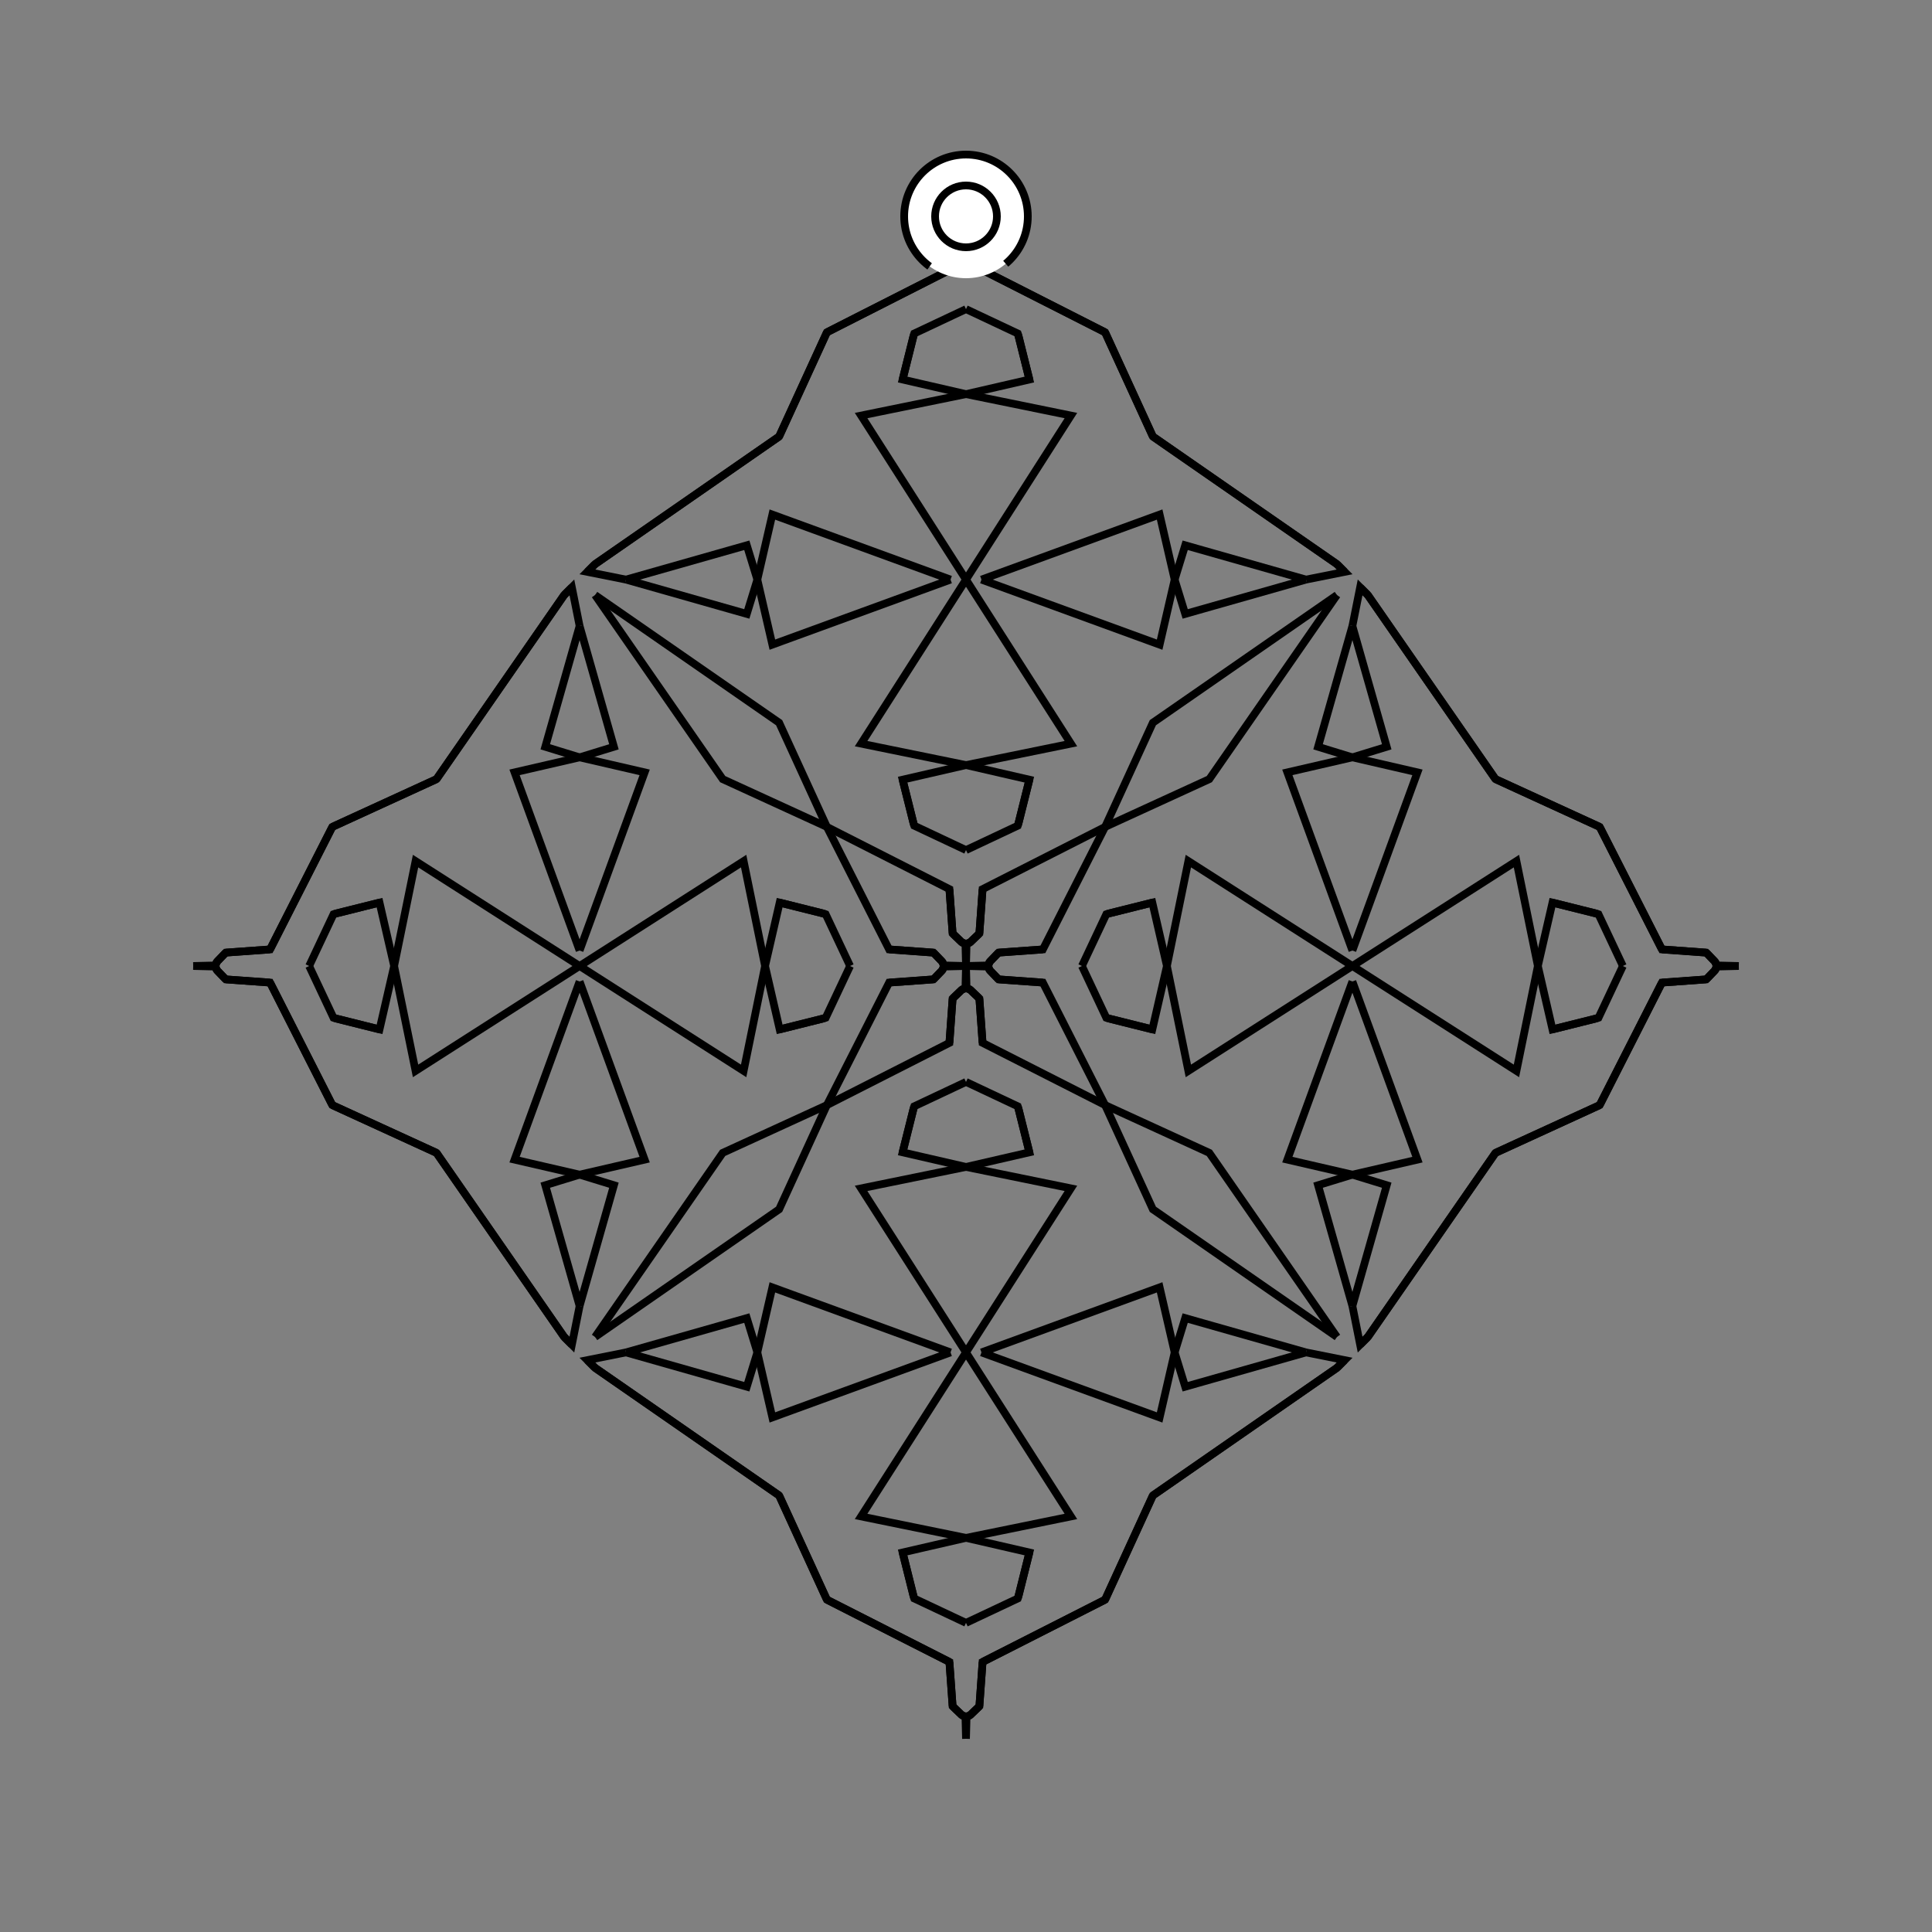 <?xml version="1.0" encoding="UTF-8"?>
<svg xmlns="http://www.w3.org/2000/svg" xmlns:xlink="http://www.w3.org/1999/xlink"
     width="250" height="250" viewBox="-125.0 -125.0 250 250">
<rect x="-125.0" y="-125.0" width="250" height="250" fill="#808080" stroke="none"/>
<defs>
</defs>
<path d="M15.0,-0.0 L18.153,-6.694 L18.5,-6.8" fill-opacity="0" stroke="black" stroke-width="1" />
<path d="M15.0,-0.0 L18.153,6.694 L18.5,6.8" fill-opacity="0" stroke="black" stroke-width="1" />
<path d="M18.153,-6.694 L18.5,-6.8 L24.111,-8.203" fill-opacity="0" stroke="black" stroke-width="1" />
<path d="M18.153,6.694 L18.5,6.8 L24.111,8.203" fill-opacity="0" stroke="black" stroke-width="1" />
<path d="M18.5,-6.8 L24.111,-8.203 L26.0,-0.0" fill-opacity="0" stroke="black" stroke-width="1" />
<path d="M18.5,6.8 L24.111,8.203 L26.0,-0.0" fill-opacity="0" stroke="black" stroke-width="1" />
<path d="M26.0,-0.0 L28.773,-13.575 L50.0,-0.0" fill-opacity="0" stroke="black" stroke-width="1" />
<path d="M26.0,-0.0 L28.773,13.575 L50.0,-0.0" fill-opacity="0" stroke="black" stroke-width="1" />
<path d="M50.0,-2.0 L41.582,-25.057 L50.0,-27.0" fill-opacity="0" stroke="black" stroke-width="1" />
<path d="M50.0,2.0 L41.582,25.057 L50.0,27.0" fill-opacity="0" stroke="black" stroke-width="1" />
<path d="M50.0,-27.0 L45.558,-28.365 L50.0,-44.0" fill-opacity="0" stroke="black" stroke-width="1" />
<path d="M50.0,27.0 L45.558,28.365 L50.0,44.0" fill-opacity="0" stroke="black" stroke-width="1" />
<path d="M44.0,50.0 L49.0,51.0 L48.0,52.0" fill-opacity="0" stroke="black" stroke-width="1" />
<path d="M44.0,-50.0 L49.0,-51.0 L48.0,-52.0" fill-opacity="0" stroke="black" stroke-width="1" />
<path d="M49.0,51.0 L48.0,52.0 L24.18,68.516" fill-opacity="0" stroke="black" stroke-width="1" />
<path d="M49.0,-51.0 L48.0,-52.0 L24.18,-68.516" fill-opacity="0" stroke="black" stroke-width="1" />
<path d="M48.0,-48.0 L31.484,-24.18 L18.0,-18.0" fill-opacity="0" stroke="black" stroke-width="1" />
<path d="M48.0,48.0 L31.484,24.18 L18.0,18.0" fill-opacity="0" stroke="black" stroke-width="1" />
<path d="M24.18,68.516 L18.0,82.0 L2.145,90.054" fill-opacity="0" stroke="black" stroke-width="1" />
<path d="M24.18,-68.516 L18.0,-82.0 L2.145,-90.054" fill-opacity="0" stroke="black" stroke-width="1" />
<path d="M18.0,-18.0 L9.946,-2.145 L4.21,-1.733" fill-opacity="0" stroke="black" stroke-width="1" />
<path d="M18.0,18.0 L9.946,2.145 L4.21,1.733" fill-opacity="0" stroke="black" stroke-width="1" />
<path d="M9.946,-2.145 L4.21,-1.733 L3.036,-0.509" fill-opacity="0" stroke="black" stroke-width="1" />
<path d="M9.946,2.145 L4.21,1.733 L3.036,0.509" fill-opacity="0" stroke="black" stroke-width="1" />
<path d="M4.21,-1.733 L3.036,-0.509 L2.889,-0.074" fill-opacity="0" stroke="black" stroke-width="1" />
<path d="M4.21,1.733 L3.036,0.509 L2.889,0.074" fill-opacity="0" stroke="black" stroke-width="1" />
<path d="M3.036,-0.509 L2.889,-0.074 L0.0,-0.0" fill-opacity="0" stroke="black" stroke-width="1" />
<path d="M3.036,0.509 L2.889,0.074 L0.0,-0.0" fill-opacity="0" stroke="black" stroke-width="1" />
<path d="M-15.0,-0.0 L-18.153,-6.694 L-18.5,-6.8" fill-opacity="0" stroke="black" stroke-width="1" />
<path d="M-15.0,-0.0 L-18.153,6.694 L-18.5,6.8" fill-opacity="0" stroke="black" stroke-width="1" />
<path d="M-18.153,-6.694 L-18.5,-6.8 L-24.111,-8.203" fill-opacity="0" stroke="black" stroke-width="1" />
<path d="M-18.153,6.694 L-18.5,6.8 L-24.111,8.203" fill-opacity="0" stroke="black" stroke-width="1" />
<path d="M-18.5,-6.8 L-24.111,-8.203 L-26.0,-0.0" fill-opacity="0" stroke="black" stroke-width="1" />
<path d="M-18.5,6.8 L-24.111,8.203 L-26.0,-0.0" fill-opacity="0" stroke="black" stroke-width="1" />
<path d="M-26.0,-0.0 L-28.773,-13.575 L-50.0,-0.0" fill-opacity="0" stroke="black" stroke-width="1" />
<path d="M-26.0,-0.0 L-28.773,13.575 L-50.0,-0.0" fill-opacity="0" stroke="black" stroke-width="1" />
<path d="M-50.0,-2.0 L-41.582,-25.057 L-50.0,-27.0" fill-opacity="0" stroke="black" stroke-width="1" />
<path d="M-50.0,2.0 L-41.582,25.057 L-50.0,27.0" fill-opacity="0" stroke="black" stroke-width="1" />
<path d="M-50.0,-27.0 L-45.558,-28.365 L-50.0,-44.0" fill-opacity="0" stroke="black" stroke-width="1" />
<path d="M-50.0,27.0 L-45.558,28.365 L-50.0,44.0" fill-opacity="0" stroke="black" stroke-width="1" />
<path d="M-44.0,50.0 L-49.0,51.0 L-48.0,52.0" fill-opacity="0" stroke="black" stroke-width="1" />
<path d="M-44.0,-50.0 L-49.0,-51.0 L-48.0,-52.0" fill-opacity="0" stroke="black" stroke-width="1" />
<path d="M-49.0,51.0 L-48.0,52.0 L-24.18,68.516" fill-opacity="0" stroke="black" stroke-width="1" />
<path d="M-49.0,-51.0 L-48.0,-52.0 L-24.18,-68.516" fill-opacity="0" stroke="black" stroke-width="1" />
<path d="M-48.0,-48.0 L-31.484,-24.18 L-18.0,-18.0" fill-opacity="0" stroke="black" stroke-width="1" />
<path d="M-48.0,48.0 L-31.484,24.18 L-18.0,18.0" fill-opacity="0" stroke="black" stroke-width="1" />
<path d="M-24.18,68.516 L-18.0,82.0 L-2.145,90.054" fill-opacity="0" stroke="black" stroke-width="1" />
<path d="M-24.18,-68.516 L-18.0,-82.0 L-2.145,-90.054" fill-opacity="0" stroke="black" stroke-width="1" />
<path d="M-18.0,-18.0 L-9.946,-2.145 L-4.21,-1.733" fill-opacity="0" stroke="black" stroke-width="1" />
<path d="M-18.0,18.0 L-9.946,2.145 L-4.21,1.733" fill-opacity="0" stroke="black" stroke-width="1" />
<path d="M-9.946,-2.145 L-4.21,-1.733 L-3.036,-0.509" fill-opacity="0" stroke="black" stroke-width="1" />
<path d="M-9.946,2.145 L-4.21,1.733 L-3.036,0.509" fill-opacity="0" stroke="black" stroke-width="1" />
<path d="M-4.21,-1.733 L-3.036,-0.509 L-2.889,-0.074" fill-opacity="0" stroke="black" stroke-width="1" />
<path d="M-4.21,1.733 L-3.036,0.509 L-2.889,0.074" fill-opacity="0" stroke="black" stroke-width="1" />
<path d="M-3.036,-0.509 L-2.889,-0.074 L0.0,-0.0" fill-opacity="0" stroke="black" stroke-width="1" />
<path d="M-3.036,0.509 L-2.889,0.074 L0.0,-0.0" fill-opacity="0" stroke="black" stroke-width="1" />
<path d="M85.0,-0.0 L81.847,6.694 L81.5,6.8" fill-opacity="0" stroke="black" stroke-width="1" />
<path d="M85.0,-0.0 L81.847,-6.694 L81.5,-6.8" fill-opacity="0" stroke="black" stroke-width="1" />
<path d="M81.847,6.694 L81.5,6.8 L75.889,8.203" fill-opacity="0" stroke="black" stroke-width="1" />
<path d="M81.847,-6.694 L81.5,-6.8 L75.889,-8.203" fill-opacity="0" stroke="black" stroke-width="1" />
<path d="M81.5,6.8 L75.889,8.203 L74.0,-0.0" fill-opacity="0" stroke="black" stroke-width="1" />
<path d="M81.5,-6.8 L75.889,-8.203 L74.0,-0.0" fill-opacity="0" stroke="black" stroke-width="1" />
<path d="M74.0,-0.0 L71.227,13.575 L50.0,-0.0" fill-opacity="0" stroke="black" stroke-width="1" />
<path d="M74.0,-0.0 L71.227,-13.575 L50.0,-0.0" fill-opacity="0" stroke="black" stroke-width="1" />
<path d="M50.0,2.0 L58.418,25.057 L50.0,27.0" fill-opacity="0" stroke="black" stroke-width="1" />
<path d="M50.0,-2.0 L58.418,-25.057 L50.0,-27.0" fill-opacity="0" stroke="black" stroke-width="1" />
<path d="M50.0,27.0 L54.442,28.365 L50.0,44.0" fill-opacity="0" stroke="black" stroke-width="1" />
<path d="M50.0,-27.0 L54.442,-28.365 L50.0,-44.0" fill-opacity="0" stroke="black" stroke-width="1" />
<path d="M50.0,44.0 L51.0,49.0 L52.0,48.0" fill-opacity="0" stroke="black" stroke-width="1" />
<path d="M50.0,-44.0 L51.0,-49.0 L52.0,-48.0" fill-opacity="0" stroke="black" stroke-width="1" />
<path d="M51.0,49.0 L52.0,48.0 L68.516,24.18" fill-opacity="0" stroke="black" stroke-width="1" />
<path d="M51.0,-49.0 L52.0,-48.0 L68.516,-24.18" fill-opacity="0" stroke="black" stroke-width="1" />
<path d="M52.0,48.0 L68.516,24.18 L82.0,18.0" fill-opacity="0" stroke="black" stroke-width="1" />
<path d="M52.0,-48.0 L68.516,-24.18 L82.0,-18.0" fill-opacity="0" stroke="black" stroke-width="1" />
<path d="M68.516,24.18 L82.0,18.0 L90.054,2.145" fill-opacity="0" stroke="black" stroke-width="1" />
<path d="M68.516,-24.18 L82.0,-18.0 L90.054,-2.145" fill-opacity="0" stroke="black" stroke-width="1" />
<path d="M82.0,18.0 L90.054,2.145 L95.79,1.733" fill-opacity="0" stroke="black" stroke-width="1" />
<path d="M82.0,-18.0 L90.054,-2.145 L95.79,-1.733" fill-opacity="0" stroke="black" stroke-width="1" />
<path d="M90.054,2.145 L95.79,1.733 L96.964,0.509" fill-opacity="0" stroke="black" stroke-width="1" />
<path d="M90.054,-2.145 L95.79,-1.733 L96.964,-0.509" fill-opacity="0" stroke="black" stroke-width="1" />
<path d="M95.79,1.733 L96.964,0.509 L97.111,0.074" fill-opacity="0" stroke="black" stroke-width="1" />
<path d="M95.79,-1.733 L96.964,-0.509 L97.111,-0.074" fill-opacity="0" stroke="black" stroke-width="1" />
<path d="M96.964,0.509 L97.111,0.074 L100.0,-0.0" fill-opacity="0" stroke="black" stroke-width="1" />
<path d="M96.964,-0.509 L97.111,-0.074 L100.0,-0.0" fill-opacity="0" stroke="black" stroke-width="1" />
<path d="M0.0,-15.0 L6.694,-18.153 L6.8,-18.5" fill-opacity="0" stroke="black" stroke-width="1" />
<path d="M0.0,15.0 L6.694,18.153 L6.8,18.5" fill-opacity="0" stroke="black" stroke-width="1" />
<path d="M0.0,85.0 L6.694,81.847 L6.8,81.5" fill-opacity="0" stroke="black" stroke-width="1" />
<path d="M0.0,-85.0 L6.694,-81.847 L6.8,-81.5" fill-opacity="0" stroke="black" stroke-width="1" />
<path d="M6.694,-18.153 L6.8,-18.5 L8.203,-24.111" fill-opacity="0" stroke="black" stroke-width="1" />
<path d="M6.694,18.153 L6.8,18.5 L8.203,24.111" fill-opacity="0" stroke="black" stroke-width="1" />
<path d="M6.694,81.847 L6.8,81.5 L8.203,75.889" fill-opacity="0" stroke="black" stroke-width="1" />
<path d="M6.694,-81.847 L6.8,-81.5 L8.203,-75.889" fill-opacity="0" stroke="black" stroke-width="1" />
<path d="M6.8,-18.5 L8.203,-24.111 L0.0,-26.0" fill-opacity="0" stroke="black" stroke-width="1" />
<path d="M6.8,18.5 L8.203,24.111 L0.0,26.0" fill-opacity="0" stroke="black" stroke-width="1" />
<path d="M6.8,81.5 L8.203,75.889 L0.0,74.0" fill-opacity="0" stroke="black" stroke-width="1" />
<path d="M6.8,-81.5 L8.203,-75.889 L0.0,-74.0" fill-opacity="0" stroke="black" stroke-width="1" />
<path d="M0.0,-26.0 L13.575,-28.773 L0.0,-50.0" fill-opacity="0" stroke="black" stroke-width="1" />
<path d="M0.0,26.0 L13.575,28.773 L0.0,50.0" fill-opacity="0" stroke="black" stroke-width="1" />
<path d="M0.0,74.0 L13.575,71.227 L0.0,50.0" fill-opacity="0" stroke="black" stroke-width="1" />
<path d="M0.0,-74.0 L13.575,-71.227 L0.0,-50.0" fill-opacity="0" stroke="black" stroke-width="1" />
<path d="M2.0,-50.0 L25.057,-41.582 L27.0,-50.0" fill-opacity="0" stroke="black" stroke-width="1" />
<path d="M2.0,50.0 L25.057,41.582 L27.0,50.0" fill-opacity="0" stroke="black" stroke-width="1" />
<path d="M2.0,50.0 L25.057,58.418 L27.0,50.0" fill-opacity="0" stroke="black" stroke-width="1" />
<path d="M2.0,-50.0 L25.057,-58.418 L27.0,-50.0" fill-opacity="0" stroke="black" stroke-width="1" />
<path d="M27.0,-50.0 L28.365,-45.558 L44.0,-50.0" fill-opacity="0" stroke="black" stroke-width="1" />
<path d="M27.0,50.0 L28.365,45.558 L44.0,50.0" fill-opacity="0" stroke="black" stroke-width="1" />
<path d="M27.0,50.0 L28.365,54.442 L44.0,50.0" fill-opacity="0" stroke="black" stroke-width="1" />
<path d="M27.0,-50.0 L28.365,-54.442 L44.0,-50.0" fill-opacity="0" stroke="black" stroke-width="1" />
<path d="M48.0,-48.0 L24.18,-31.484 L18.0,-18.0" fill-opacity="0" stroke="black" stroke-width="1" />
<path d="M48.0,48.0 L24.18,31.484 L18.0,18.0" fill-opacity="0" stroke="black" stroke-width="1" />
<path d="M48.0,52.0 L24.18,68.516 L18.0,82.0" fill-opacity="0" stroke="black" stroke-width="1" />
<path d="M48.0,-52.0 L24.18,-68.516 L18.0,-82.0" fill-opacity="0" stroke="black" stroke-width="1" />
<path d="M18.0,-18.0 L2.145,-9.946 L1.733,-4.21" fill-opacity="0" stroke="black" stroke-width="1" />
<path d="M18.0,18.0 L2.145,9.946 L1.733,4.21" fill-opacity="0" stroke="black" stroke-width="1" />
<path d="M18.0,82.0 L2.145,90.054 L1.733,95.79" fill-opacity="0" stroke="black" stroke-width="1" />
<path d="M18.0,-82.0 L2.145,-90.054 L1.733,-95.79" fill-opacity="0" stroke="black" stroke-width="1" />
<path d="M2.145,-9.946 L1.733,-4.21 L0.509,-3.036" fill-opacity="0" stroke="black" stroke-width="1" />
<path d="M2.145,9.946 L1.733,4.21 L0.509,3.036" fill-opacity="0" stroke="black" stroke-width="1" />
<path d="M2.145,90.054 L1.733,95.79 L0.509,96.964" fill-opacity="0" stroke="black" stroke-width="1" />
<path d="M2.145,-90.054 L1.733,-95.79 L0.509,-96.964" fill-opacity="0" stroke="black" stroke-width="1" />
<path d="M1.733,-4.21 L0.509,-3.036 L0.074,-2.889" fill-opacity="0" stroke="black" stroke-width="1" />
<path d="M1.733,4.21 L0.509,3.036 L0.074,2.889" fill-opacity="0" stroke="black" stroke-width="1" />
<path d="M1.733,95.79 L0.509,96.964 L0.074,97.111" fill-opacity="0" stroke="black" stroke-width="1" />
<path d="M1.733,-95.79 L0.509,-96.964 L0.074,-97.111" fill-opacity="0" stroke="black" stroke-width="1" />
<path d="M0.509,-3.036 L0.074,-2.889 L0.0,-0.0" fill-opacity="0" stroke="black" stroke-width="1" />
<path d="M0.509,3.036 L0.074,2.889 L0.0,-0.0" fill-opacity="0" stroke="black" stroke-width="1" />
<path d="M0.509,96.964 L0.074,97.111 L0.0,100.0" fill-opacity="0" stroke="black" stroke-width="1" />
<path d="M0.509,-96.964 L0.074,-97.111 L0.0,-100.0" fill-opacity="0" stroke="black" stroke-width="1" />
<path d="M0.0,85.0 L-6.694,81.847 L-6.8,81.5" fill-opacity="0" stroke="black" stroke-width="1" />
<path d="M0.0,-15.0 L-6.694,-18.153 L-6.8,-18.5" fill-opacity="0" stroke="black" stroke-width="1" />
<path d="M0.0,15.0 L-6.694,18.153 L-6.8,18.5" fill-opacity="0" stroke="black" stroke-width="1" />
<path d="M0.0,-85.0 L-6.694,-81.847 L-6.8,-81.5" fill-opacity="0" stroke="black" stroke-width="1" />
<path d="M-6.694,81.847 L-6.8,81.5 L-8.203,75.889" fill-opacity="0" stroke="black" stroke-width="1" />
<path d="M-6.694,-18.153 L-6.8,-18.5 L-8.203,-24.111" fill-opacity="0" stroke="black" stroke-width="1" />
<path d="M-6.694,18.153 L-6.8,18.5 L-8.203,24.111" fill-opacity="0" stroke="black" stroke-width="1" />
<path d="M-6.694,-81.847 L-6.8,-81.5 L-8.203,-75.889" fill-opacity="0" stroke="black" stroke-width="1" />
<path d="M-6.8,81.5 L-8.203,75.889 L0.0,74.0" fill-opacity="0" stroke="black" stroke-width="1" />
<path d="M-6.8,-18.5 L-8.203,-24.111 L0.0,-26.0" fill-opacity="0" stroke="black" stroke-width="1" />
<path d="M-6.8,18.5 L-8.203,24.111 L0.0,26.0" fill-opacity="0" stroke="black" stroke-width="1" />
<path d="M-6.8,-81.5 L-8.203,-75.889 L0.0,-74.0" fill-opacity="0" stroke="black" stroke-width="1" />
<path d="M0.0,74.0 L-13.575,71.227 L0.0,50.0" fill-opacity="0" stroke="black" stroke-width="1" />
<path d="M0.0,-26.0 L-13.575,-28.773 L0.0,-50.0" fill-opacity="0" stroke="black" stroke-width="1" />
<path d="M0.0,26.0 L-13.575,28.773 L0.0,50.0" fill-opacity="0" stroke="black" stroke-width="1" />
<path d="M0.0,-74.0 L-13.575,-71.227 L0.0,-50.0" fill-opacity="0" stroke="black" stroke-width="1" />
<path d="M-2.0,50.0 L-25.057,58.418 L-27.0,50.0" fill-opacity="0" stroke="black" stroke-width="1" />
<path d="M-2.0,-50.0 L-25.057,-41.582 L-27.0,-50.0" fill-opacity="0" stroke="black" stroke-width="1" />
<path d="M-2.0,50.0 L-25.057,41.582 L-27.0,50.0" fill-opacity="0" stroke="black" stroke-width="1" />
<path d="M-2.0,-50.0 L-25.057,-58.418 L-27.0,-50.0" fill-opacity="0" stroke="black" stroke-width="1" />
<path d="M-27.0,50.0 L-28.365,54.442 L-44.0,50.0" fill-opacity="0" stroke="black" stroke-width="1" />
<path d="M-27.0,-50.0 L-28.365,-45.558 L-44.0,-50.0" fill-opacity="0" stroke="black" stroke-width="1" />
<path d="M-27.0,50.0 L-28.365,45.558 L-44.0,50.0" fill-opacity="0" stroke="black" stroke-width="1" />
<path d="M-27.0,-50.0 L-28.365,-54.442 L-44.0,-50.0" fill-opacity="0" stroke="black" stroke-width="1" />
<path d="M-48.0,52.0 L-24.18,68.516 L-18.0,82.0" fill-opacity="0" stroke="black" stroke-width="1" />
<path d="M-48.0,-48.0 L-24.18,-31.484 L-18.0,-18.0" fill-opacity="0" stroke="black" stroke-width="1" />
<path d="M-48.0,48.0 L-24.18,31.484 L-18.0,18.0" fill-opacity="0" stroke="black" stroke-width="1" />
<path d="M-48.0,-52.0 L-24.18,-68.516 L-18.0,-82.0" fill-opacity="0" stroke="black" stroke-width="1" />
<path d="M-18.0,82.0 L-2.145,90.054 L-1.733,95.79" fill-opacity="0" stroke="black" stroke-width="1" />
<path d="M-18.0,-18.0 L-2.145,-9.946 L-1.733,-4.21" fill-opacity="0" stroke="black" stroke-width="1" />
<path d="M-18.0,18.0 L-2.145,9.946 L-1.733,4.21" fill-opacity="0" stroke="black" stroke-width="1" />
<path d="M-18.0,-82.0 L-2.145,-90.054 L-1.733,-95.79" fill-opacity="0" stroke="black" stroke-width="1" />
<path d="M-2.145,90.054 L-1.733,95.79 L-0.509,96.964" fill-opacity="0" stroke="black" stroke-width="1" />
<path d="M-2.145,-9.946 L-1.733,-4.21 L-0.509,-3.036" fill-opacity="0" stroke="black" stroke-width="1" />
<path d="M-2.145,9.946 L-1.733,4.21 L-0.509,3.036" fill-opacity="0" stroke="black" stroke-width="1" />
<path d="M-2.145,-90.054 L-1.733,-95.79 L-0.509,-96.964" fill-opacity="0" stroke="black" stroke-width="1" />
<path d="M-1.733,95.79 L-0.509,96.964 L-0.074,97.111" fill-opacity="0" stroke="black" stroke-width="1" />
<path d="M-1.733,-4.21 L-0.509,-3.036 L-0.074,-2.889" fill-opacity="0" stroke="black" stroke-width="1" />
<path d="M-1.733,4.21 L-0.509,3.036 L-0.074,2.889" fill-opacity="0" stroke="black" stroke-width="1" />
<path d="M-1.733,-95.79 L-0.509,-96.964 L-0.074,-97.111" fill-opacity="0" stroke="black" stroke-width="1" />
<path d="M-0.509,96.964 L-0.074,97.111 L0.0,100.0" fill-opacity="0" stroke="black" stroke-width="1" />
<path d="M-0.509,-3.036 L-0.074,-2.889 L0.0,-0.0" fill-opacity="0" stroke="black" stroke-width="1" />
<path d="M-0.509,3.036 L-0.074,2.889 L0.0,-0.0" fill-opacity="0" stroke="black" stroke-width="1" />
<path d="M-0.509,-96.964 L-0.074,-97.111 L0.0,-100.0" fill-opacity="0" stroke="black" stroke-width="1" />
<path d="M-85.0,-0.0 L-81.847,-6.694 L-81.5,-6.8" fill-opacity="0" stroke="black" stroke-width="1" />
<path d="M-85.0,-0.0 L-81.847,6.694 L-81.5,6.8" fill-opacity="0" stroke="black" stroke-width="1" />
<path d="M-81.847,-6.694 L-81.5,-6.8 L-75.889,-8.203" fill-opacity="0" stroke="black" stroke-width="1" />
<path d="M-81.847,6.694 L-81.5,6.8 L-75.889,8.203" fill-opacity="0" stroke="black" stroke-width="1" />
<path d="M-81.5,-6.8 L-75.889,-8.203 L-74.0,-0.0" fill-opacity="0" stroke="black" stroke-width="1" />
<path d="M-81.5,6.8 L-75.889,8.203 L-74.0,-0.0" fill-opacity="0" stroke="black" stroke-width="1" />
<path d="M-74.0,-0.0 L-71.227,-13.575 L-50.0,-0.0" fill-opacity="0" stroke="black" stroke-width="1" />
<path d="M-74.0,-0.0 L-71.227,13.575 L-50.0,-0.0" fill-opacity="0" stroke="black" stroke-width="1" />
<path d="M-50.0,-2.0 L-58.418,-25.057 L-50.0,-27.0" fill-opacity="0" stroke="black" stroke-width="1" />
<path d="M-50.0,2.0 L-58.418,25.057 L-50.0,27.0" fill-opacity="0" stroke="black" stroke-width="1" />
<path d="M-50.0,-27.0 L-54.442,-28.365 L-50.0,-44.0" fill-opacity="0" stroke="black" stroke-width="1" />
<path d="M-50.0,27.0 L-54.442,28.365 L-50.0,44.0" fill-opacity="0" stroke="black" stroke-width="1" />
<path d="M-50.0,-44.0 L-51.0,-49.0 L-52.0,-48.0" fill-opacity="0" stroke="black" stroke-width="1" />
<path d="M-50.0,44.0 L-51.0,49.0 L-52.0,48.0" fill-opacity="0" stroke="black" stroke-width="1" />
<path d="M-51.0,-49.0 L-52.0,-48.0 L-68.516,-24.18" fill-opacity="0" stroke="black" stroke-width="1" />
<path d="M-51.0,49.0 L-52.0,48.0 L-68.516,24.18" fill-opacity="0" stroke="black" stroke-width="1" />
<path d="M-52.0,-48.0 L-68.516,-24.18 L-82.0,-18.0" fill-opacity="0" stroke="black" stroke-width="1" />
<path d="M-52.0,48.0 L-68.516,24.18 L-82.0,18.0" fill-opacity="0" stroke="black" stroke-width="1" />
<path d="M-68.516,-24.18 L-82.0,-18.0 L-90.054,-2.145" fill-opacity="0" stroke="black" stroke-width="1" />
<path d="M-68.516,24.18 L-82.0,18.0 L-90.054,2.145" fill-opacity="0" stroke="black" stroke-width="1" />
<path d="M-82.0,-18.0 L-90.054,-2.145 L-95.79,-1.733" fill-opacity="0" stroke="black" stroke-width="1" />
<path d="M-82.0,18.0 L-90.054,2.145 L-95.79,1.733" fill-opacity="0" stroke="black" stroke-width="1" />
<path d="M-90.054,-2.145 L-95.79,-1.733 L-96.964,-0.509" fill-opacity="0" stroke="black" stroke-width="1" />
<path d="M-90.054,2.145 L-95.79,1.733 L-96.964,0.509" fill-opacity="0" stroke="black" stroke-width="1" />
<path d="M-95.79,-1.733 L-96.964,-0.509 L-97.111,-0.074" fill-opacity="0" stroke="black" stroke-width="1" />
<path d="M-95.79,1.733 L-96.964,0.509 L-97.111,0.074" fill-opacity="0" stroke="black" stroke-width="1" />
<path d="M-96.964,-0.509 L-97.111,-0.074 L-100.0,-0.0" fill-opacity="0" stroke="black" stroke-width="1" />
<path d="M-96.964,0.509 L-97.111,0.074 L-100.0,-0.0" fill-opacity="0" stroke="black" stroke-width="1" />
<circle cx="0" cy="-97" r="8" stroke-dasharray="39.654 10.612" stroke-dashoffset="-17.593" stroke="black" stroke-width="1" fill="white" fill-opacity="1" />
<circle cx="0" cy="-97" r="4" stroke="black" stroke-width="1" fill="white" fill-opacity="1" />
</svg>